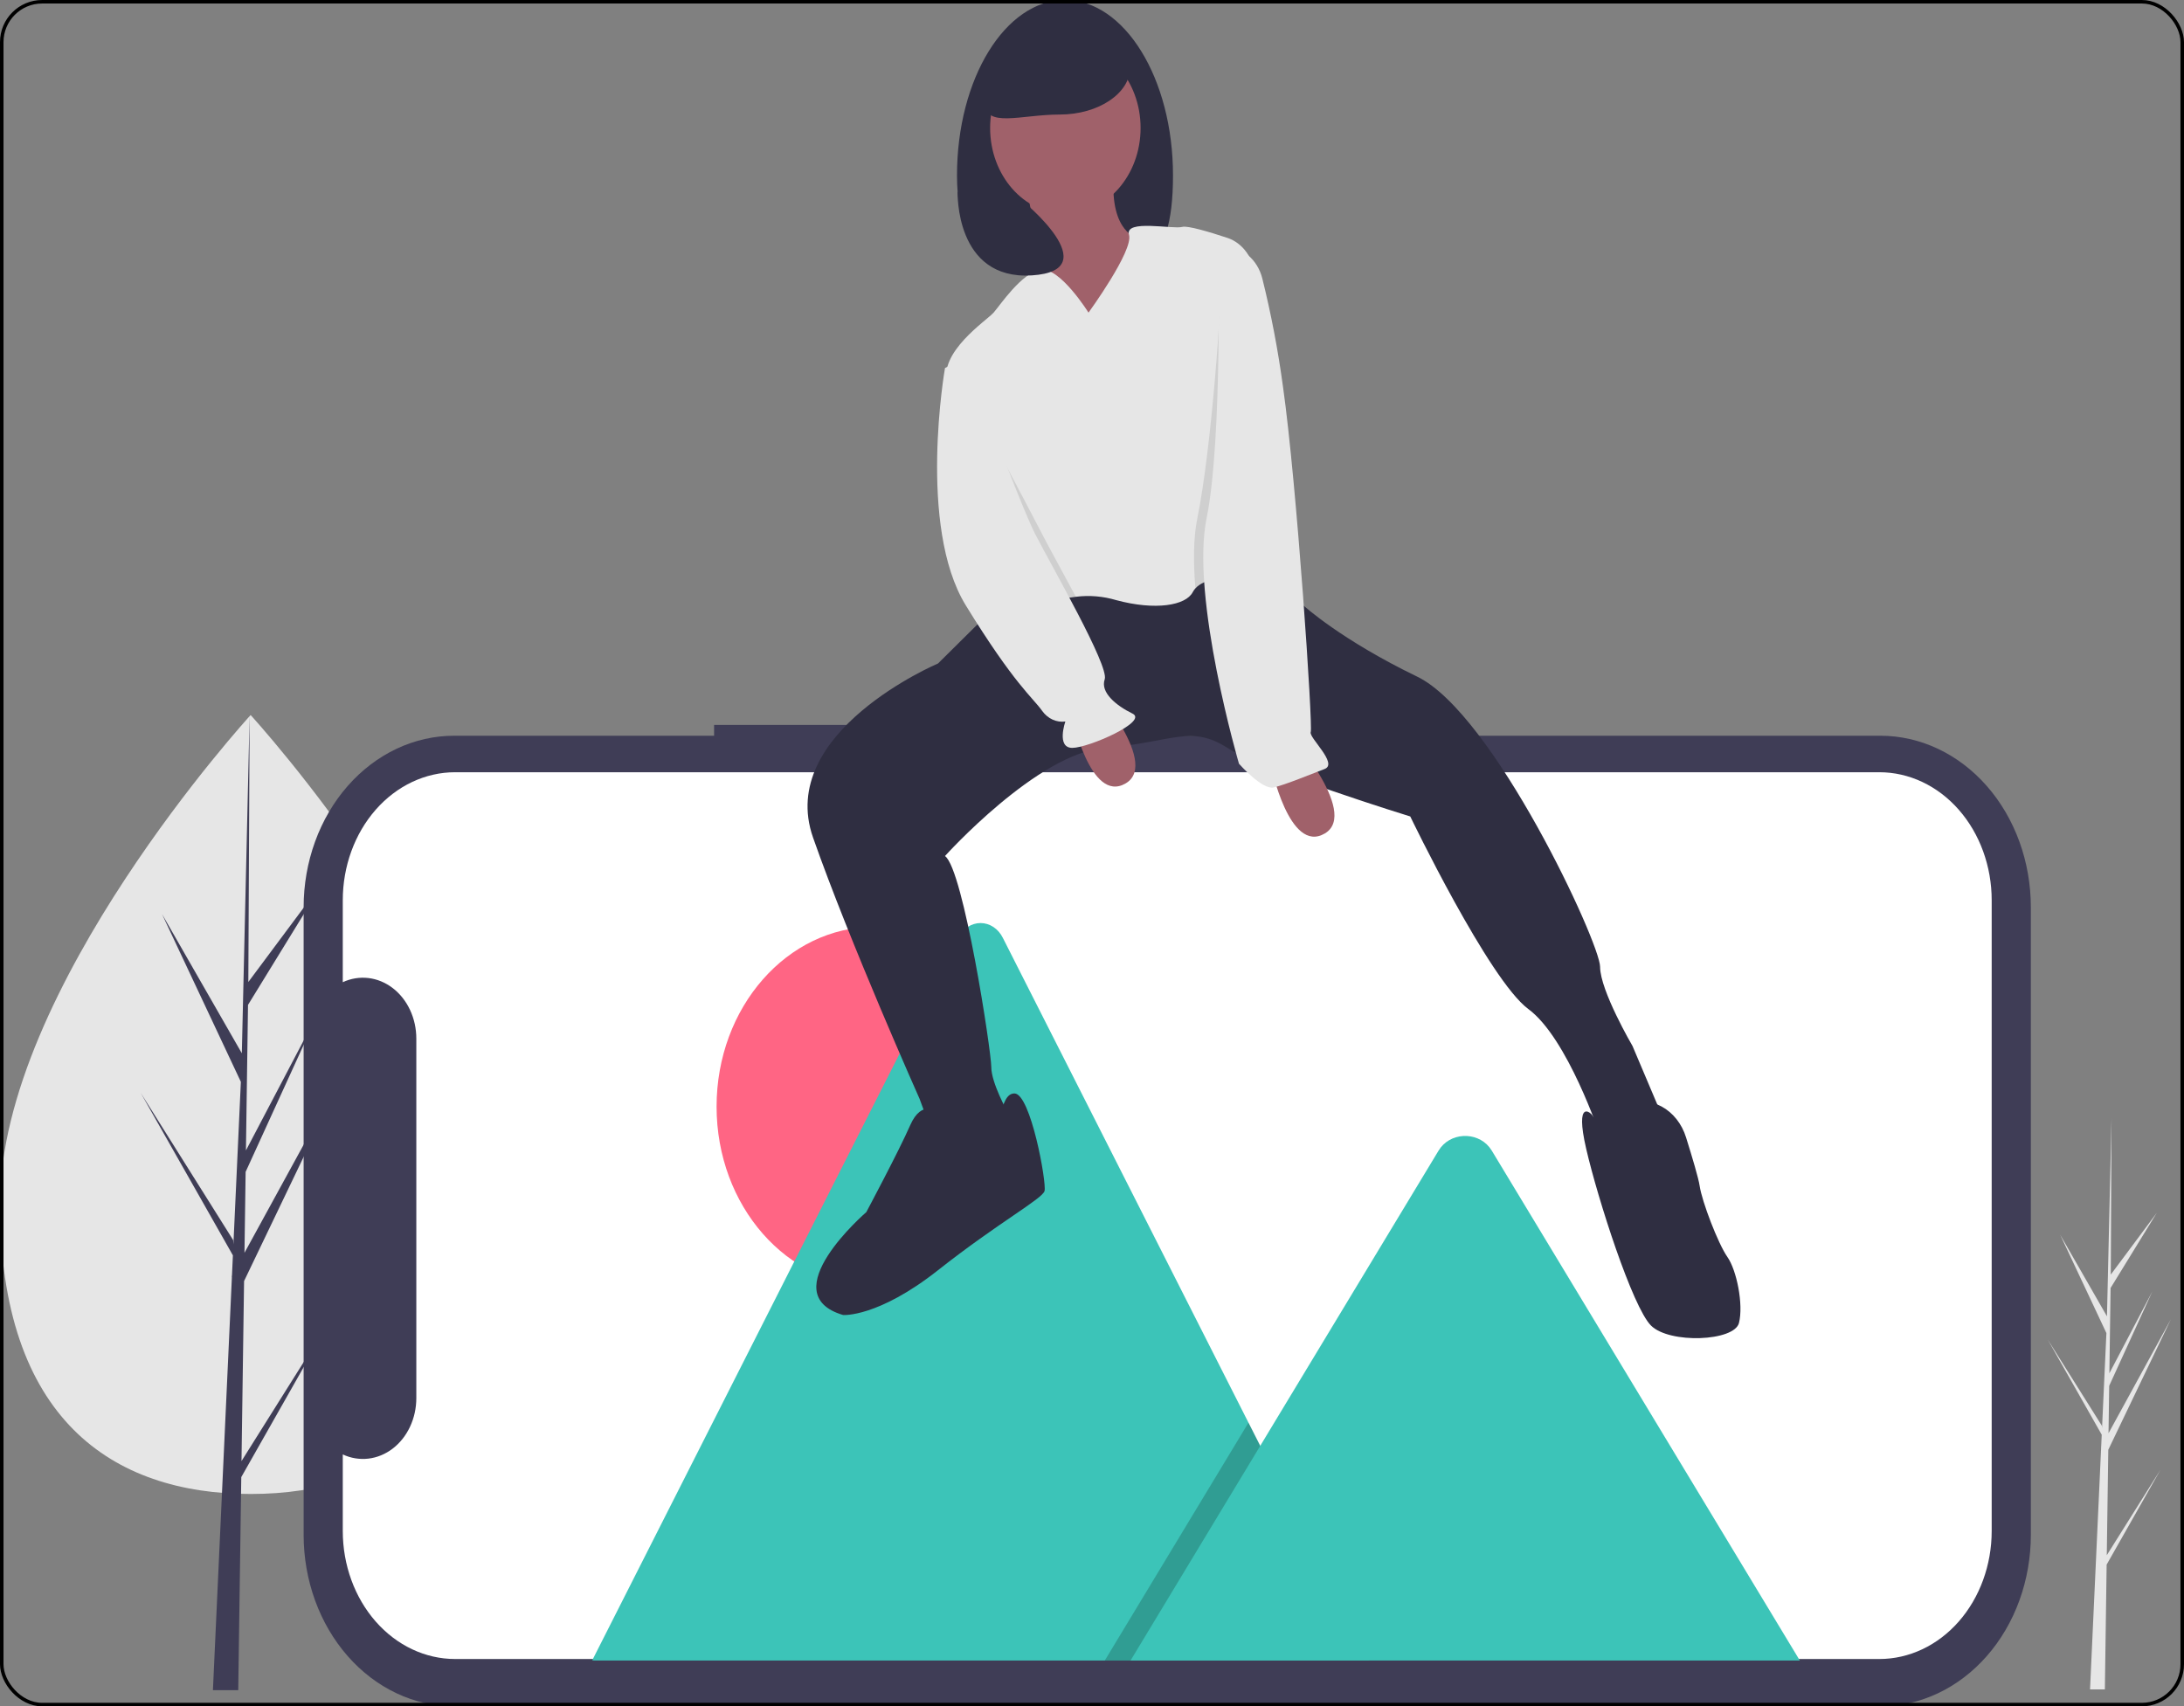 <svg width="622" height="486" viewBox="0 0 622 486" fill="none" xmlns="http://www.w3.org/2000/svg">
<rect x="0" y="0" width="622" height="486" fill="#808080" stroke="none"/>
<path d="M600.007 442.964L600.436 412.929L618.257 375.772L600.503 408.218L600.695 394.713L612.978 367.83L600.746 391.139L601.092 366.85L614.245 345.448L601.147 363.031L601.363 318.493L600.004 377.453L600.116 375.021L586.743 351.693L599.901 379.69L598.655 406.816L598.618 406.096L583.202 381.548L598.571 408.64L598.415 412.032L598.387 412.083L598.4 412.362L595.239 481.185H599.462L599.969 445.637L615.301 418.611L600.007 442.964Z" fill="#E6E6E6"/>
<path d="M142.761 342.863C142.761 404.127 110.803 425.519 71.381 425.519C31.958 425.519 0 404.127 0 342.863C0 281.598 71.381 203.66 71.381 203.66C71.381 203.66 142.761 281.598 142.761 342.863Z" fill="#E6E6E6"/>
<path d="M68.78 416.147L69.511 364.875L99.935 301.443L69.626 356.831L69.955 333.776L90.923 287.884L70.042 327.675L70.633 286.211L93.086 249.676L70.725 279.691L71.095 203.66L68.774 304.311L68.965 300.159L46.136 260.337L68.598 308.13L66.472 354.439L66.408 353.21L40.091 311.303L66.329 357.552L66.062 363.343L66.015 363.43L66.036 363.905L60.64 481.394H67.85L68.716 420.709L94.888 374.573L68.78 416.147Z" fill="#3F3D56"/>
<path d="M203.369 206.473V209.553H129.327C123.7 209.553 118.127 210.816 112.928 213.27C107.729 215.725 103.005 219.322 99.025 223.857C95.046 228.392 91.889 233.776 89.736 239.701C87.582 245.626 86.474 251.977 86.474 258.39V437.163C86.474 443.576 87.582 449.927 89.736 455.852C91.889 461.777 95.046 467.161 99.025 471.696C103.005 476.231 107.729 479.828 112.928 482.282C118.127 484.737 123.7 486 129.327 486H535.526C541.153 486 546.726 484.737 551.925 482.282C557.124 479.828 561.849 476.231 565.828 471.696C569.807 467.161 572.964 461.777 575.117 455.852C577.271 449.927 578.379 443.576 578.379 437.163V258.39C578.379 251.977 577.271 245.626 575.117 239.701C572.964 233.776 569.807 228.392 565.828 223.857C561.849 219.322 557.124 215.725 551.925 213.27C546.726 210.816 541.153 209.553 535.526 209.553H256.073V206.473H203.369Z" fill="#3F3D56"/>
<path d="M129.626 219.948H535.227C543.715 219.948 551.855 223.791 557.857 230.631C563.859 237.47 567.231 246.747 567.231 256.421V436.05C567.231 445.724 563.859 455 557.857 461.84C551.855 468.68 543.715 472.523 535.227 472.523H129.626C121.138 472.523 112.998 468.68 106.996 461.84C100.994 455 97.623 445.724 97.622 436.05V414.259C99.931 415.33 102.436 415.738 104.915 415.447C107.395 415.155 109.774 414.174 111.842 412.59C113.911 411.005 115.607 408.865 116.779 406.358C117.952 403.852 118.567 401.055 118.568 398.214V295.797C118.567 292.957 117.952 290.16 116.779 287.653C115.607 285.146 113.911 283.007 111.842 281.422C109.774 279.837 107.395 278.856 104.915 278.565C102.436 278.274 99.931 278.682 97.622 279.752V256.421C97.623 246.747 100.994 237.47 106.996 230.631C112.998 223.791 121.138 219.948 129.626 219.948Z" fill="white"/>
<path d="M249.005 366.381C273.816 366.381 293.929 343.46 293.929 315.184C293.929 286.909 273.816 263.987 249.005 263.987C224.194 263.987 204.081 286.909 204.081 315.184C204.081 343.46 224.194 366.381 249.005 366.381Z" fill="#FF6584"/>
<path d="M389.882 472.955H169.498C169.222 472.959 168.946 472.934 168.674 472.881L272.906 267.126C273.542 265.844 274.465 264.778 275.581 264.037C276.697 263.295 277.966 262.904 279.258 262.904C280.55 262.904 281.819 263.295 282.934 264.037C284.05 264.778 284.974 265.844 285.61 267.126L355.562 405.203L358.914 411.81L389.882 472.955Z" fill="#3CC4B8"/>
<path opacity="0.2" d="M389.882 472.955H314.638L351.575 411.811L354.233 407.406L355.562 405.203L358.913 411.811L389.882 472.955Z" fill="black"/>
<path d="M512.59 472.955H321.976L358.914 411.81L361.572 407.406L409.704 327.722C412.86 322.5 420.451 322.175 424.161 326.737C424.41 327.049 424.642 327.378 424.854 327.722L512.59 472.955Z" fill="#3CC4B8"/>
<path d="M334.069 49.978C334.069 77.58 323.641 78.437 306.654 78.437C289.666 78.437 272.552 77.58 272.552 49.978C272.552 22.376 286.323 0 303.31 0C320.298 0 334.069 22.376 334.069 49.978Z" fill="#2F2E41"/>
<path d="M291.876 51.102C291.876 51.102 299.128 85.663 296.491 89.419C293.854 93.176 318.906 101.441 318.906 101.441L329.454 68.383L323.521 67.631C323.521 67.631 314.95 65.377 317.587 46.594C320.224 27.811 291.876 51.102 291.876 51.102Z" fill="#A0616A"/>
<path d="M303.413 60.869C315.246 60.869 324.839 49.937 324.839 36.451C324.839 22.966 315.246 12.033 303.413 12.033C291.58 12.033 281.987 22.966 281.987 36.451C281.987 49.937 291.58 60.869 303.413 60.869Z" fill="#A0616A"/>
<path d="M282.317 173.943L267.154 188.97C267.154 188.97 221.005 208.504 231.553 238.557C242.102 268.61 261.88 312.938 261.88 312.938L267.154 327.213H280.339L288.909 322.705L286.932 316.695C286.932 316.695 282.317 308.43 282.317 303.922C282.317 299.414 274.406 247.573 269.132 243.816C269.132 243.816 295.502 214.515 314.621 213.012C333.739 211.509 339.013 206.25 349.562 213.012C360.11 219.774 401.643 232.546 401.643 232.546C401.643 232.546 424.058 279.128 435.266 287.393C446.473 295.658 455.703 323.457 455.703 323.457L474.162 319.7L464.933 297.912C464.933 297.912 455.703 282.134 455.703 275.372C455.703 268.61 425.377 203.245 403.621 192.726C381.866 182.208 371.32 172.537 371.32 172.537L321.465 157.128L282.317 173.943Z" fill="#2F2E41"/>
<path d="M267.154 316.695C267.154 316.695 262.539 312.938 259.243 320.451C255.946 327.964 246.717 345.245 246.717 345.245C246.717 345.245 219.687 368.536 240.124 374.546C240.124 374.546 250.013 375.298 267.154 361.774C284.295 348.25 296.821 341.488 297.48 339.234C298.139 336.98 293.524 311.435 288.909 311.435C284.295 311.435 285.613 323.456 280.339 323.456C276.57 323.56 272.818 324.063 269.132 324.959L267.154 316.695Z" fill="#2F2E41"/>
<path d="M480.184 323.959C479.59 322.038 478.668 320.27 477.47 318.758C476.273 317.246 474.824 316.019 473.208 315.15C471.592 314.28 469.841 313.785 468.055 313.692C466.27 313.599 464.486 313.911 462.807 314.609C461.795 315.042 461.109 315.492 460.977 315.943C460.318 318.197 454.352 319.311 453.709 318.003C453.066 316.695 448.451 312.938 451.747 327.213C455.044 341.488 464.933 372.292 470.207 377.552C475.481 382.811 493.94 382.06 495.259 376.8C496.577 371.541 494.6 361.774 491.962 358.017C489.325 354.261 484.711 342.24 484.051 337.732C483.741 335.61 481.971 329.662 480.184 323.959Z" fill="#2F2E41"/>
<path d="M361.928 217.901C361.928 217.901 367.115 243.38 377.299 237.393C387.482 231.406 366.134 207.56 366.134 207.56L361.928 217.901Z" fill="#A0616A"/>
<path d="M305.232 203.626C305.232 203.626 310.419 229.105 320.602 223.118C330.785 217.131 309.437 193.285 309.437 193.285L305.232 203.626Z" fill="#A0616A"/>
<path d="M355.495 161.922C347.867 164.597 342.85 164.89 340.444 167.58C340.145 167.907 339.885 168.278 339.673 168.684C337.695 172.441 329.124 173.943 317.917 170.938C314.162 169.815 310.258 169.489 306.4 169.976C302.569 170.42 298.713 171.344 291.546 170.938C279.04 170.224 273.061 123.56 270.226 111.058C270.074 110.374 269.929 109.795 269.791 109.33C267.154 100.314 280.998 91.298 282.976 89.044C284.954 86.79 290.887 77.774 296.346 76.835C301.798 75.896 310.006 89.044 310.006 89.044C310.006 89.044 322.861 71.388 321.543 66.88C320.224 62.372 334.069 65.377 336.706 64.626C338.196 64.198 344.419 66.053 349.555 67.751C351.699 68.457 353.602 69.891 355.012 71.862C356.422 73.832 357.271 76.246 357.446 78.781C357.532 80.005 357.624 81.335 357.717 82.763C359.352 107.301 362.041 159.631 355.495 161.922Z" fill="#E6E6E6"/>
<path opacity="0.1" d="M306.4 169.976C302.569 170.42 298.713 171.344 291.546 170.938C279.04 170.224 273.061 123.56 270.226 111.058C270.701 107.166 271.109 104.822 271.109 104.822L274.735 110.457C274.735 110.457 292.206 143.139 296.821 152.155C298.706 155.836 302.576 162.786 306.4 169.976Z" fill="black"/>
<path d="M275.065 101.816L269.132 104.822C269.132 104.822 261.22 149.901 275.065 172.441C288.909 194.98 294.183 198.737 296.821 202.494C297.609 203.586 298.627 204.434 299.779 204.959C300.931 205.485 302.181 205.67 303.413 205.499C303.413 205.499 300.776 213.012 305.391 213.012C310.006 213.012 327.147 205.499 322.532 203.245C317.917 200.991 313.302 197.234 314.621 193.478C315.939 189.721 299.458 161.171 294.843 152.155C290.228 143.139 275.065 101.816 275.065 101.816Z" fill="#E6E6E6"/>
<path opacity="0.1" d="M355.495 161.922C347.867 164.597 342.85 164.89 340.444 167.58C339.838 160.157 339.864 153.162 340.991 147.647C345.043 127.856 348.101 85.001 347.913 74.393C347.891 73.134 348.127 75.144 349.232 75.144V75.896C354.111 75.896 355.482 73.92 356.853 79.254C357.13 80.321 357.42 81.493 357.717 82.763C359.352 107.301 362.042 159.631 355.495 161.922Z" fill="black"/>
<path d="M346.925 70.261H348.945C351.319 70.26 353.63 71.135 355.531 72.757C357.432 74.378 358.821 76.658 359.489 79.254C362.008 89.382 363.977 99.677 365.384 110.081C369.339 137.88 373.954 207.001 373.295 208.504C372.636 210.007 381.206 217.52 377.251 219.023C373.295 220.525 366.043 223.531 362.747 224.282C359.451 225.033 352.858 217.52 352.858 217.52C352.858 217.52 339.013 170.187 343.628 147.647C348.243 125.107 346.925 70.261 346.925 70.261Z" fill="#E6E6E6"/>
<path d="M321.887 19.089C321.887 26.564 312.888 32.624 301.788 32.624C290.687 32.624 280.47 36.629 280.47 29.154C280.47 21.678 290.687 5.553 301.788 5.553C312.888 5.553 321.887 11.613 321.887 19.089Z" fill="#2F2E41"/>
<path d="M272.734 54.662C272.734 54.662 271.914 79.826 293.855 78.437C315.796 77.049 290.89 56.928 290.89 56.928L272.734 54.662Z" fill="#2F2E41"/>
<rect x="0.5" y="0.5" width="621" height="485" rx="11.5" stroke="black"/>
</svg>
